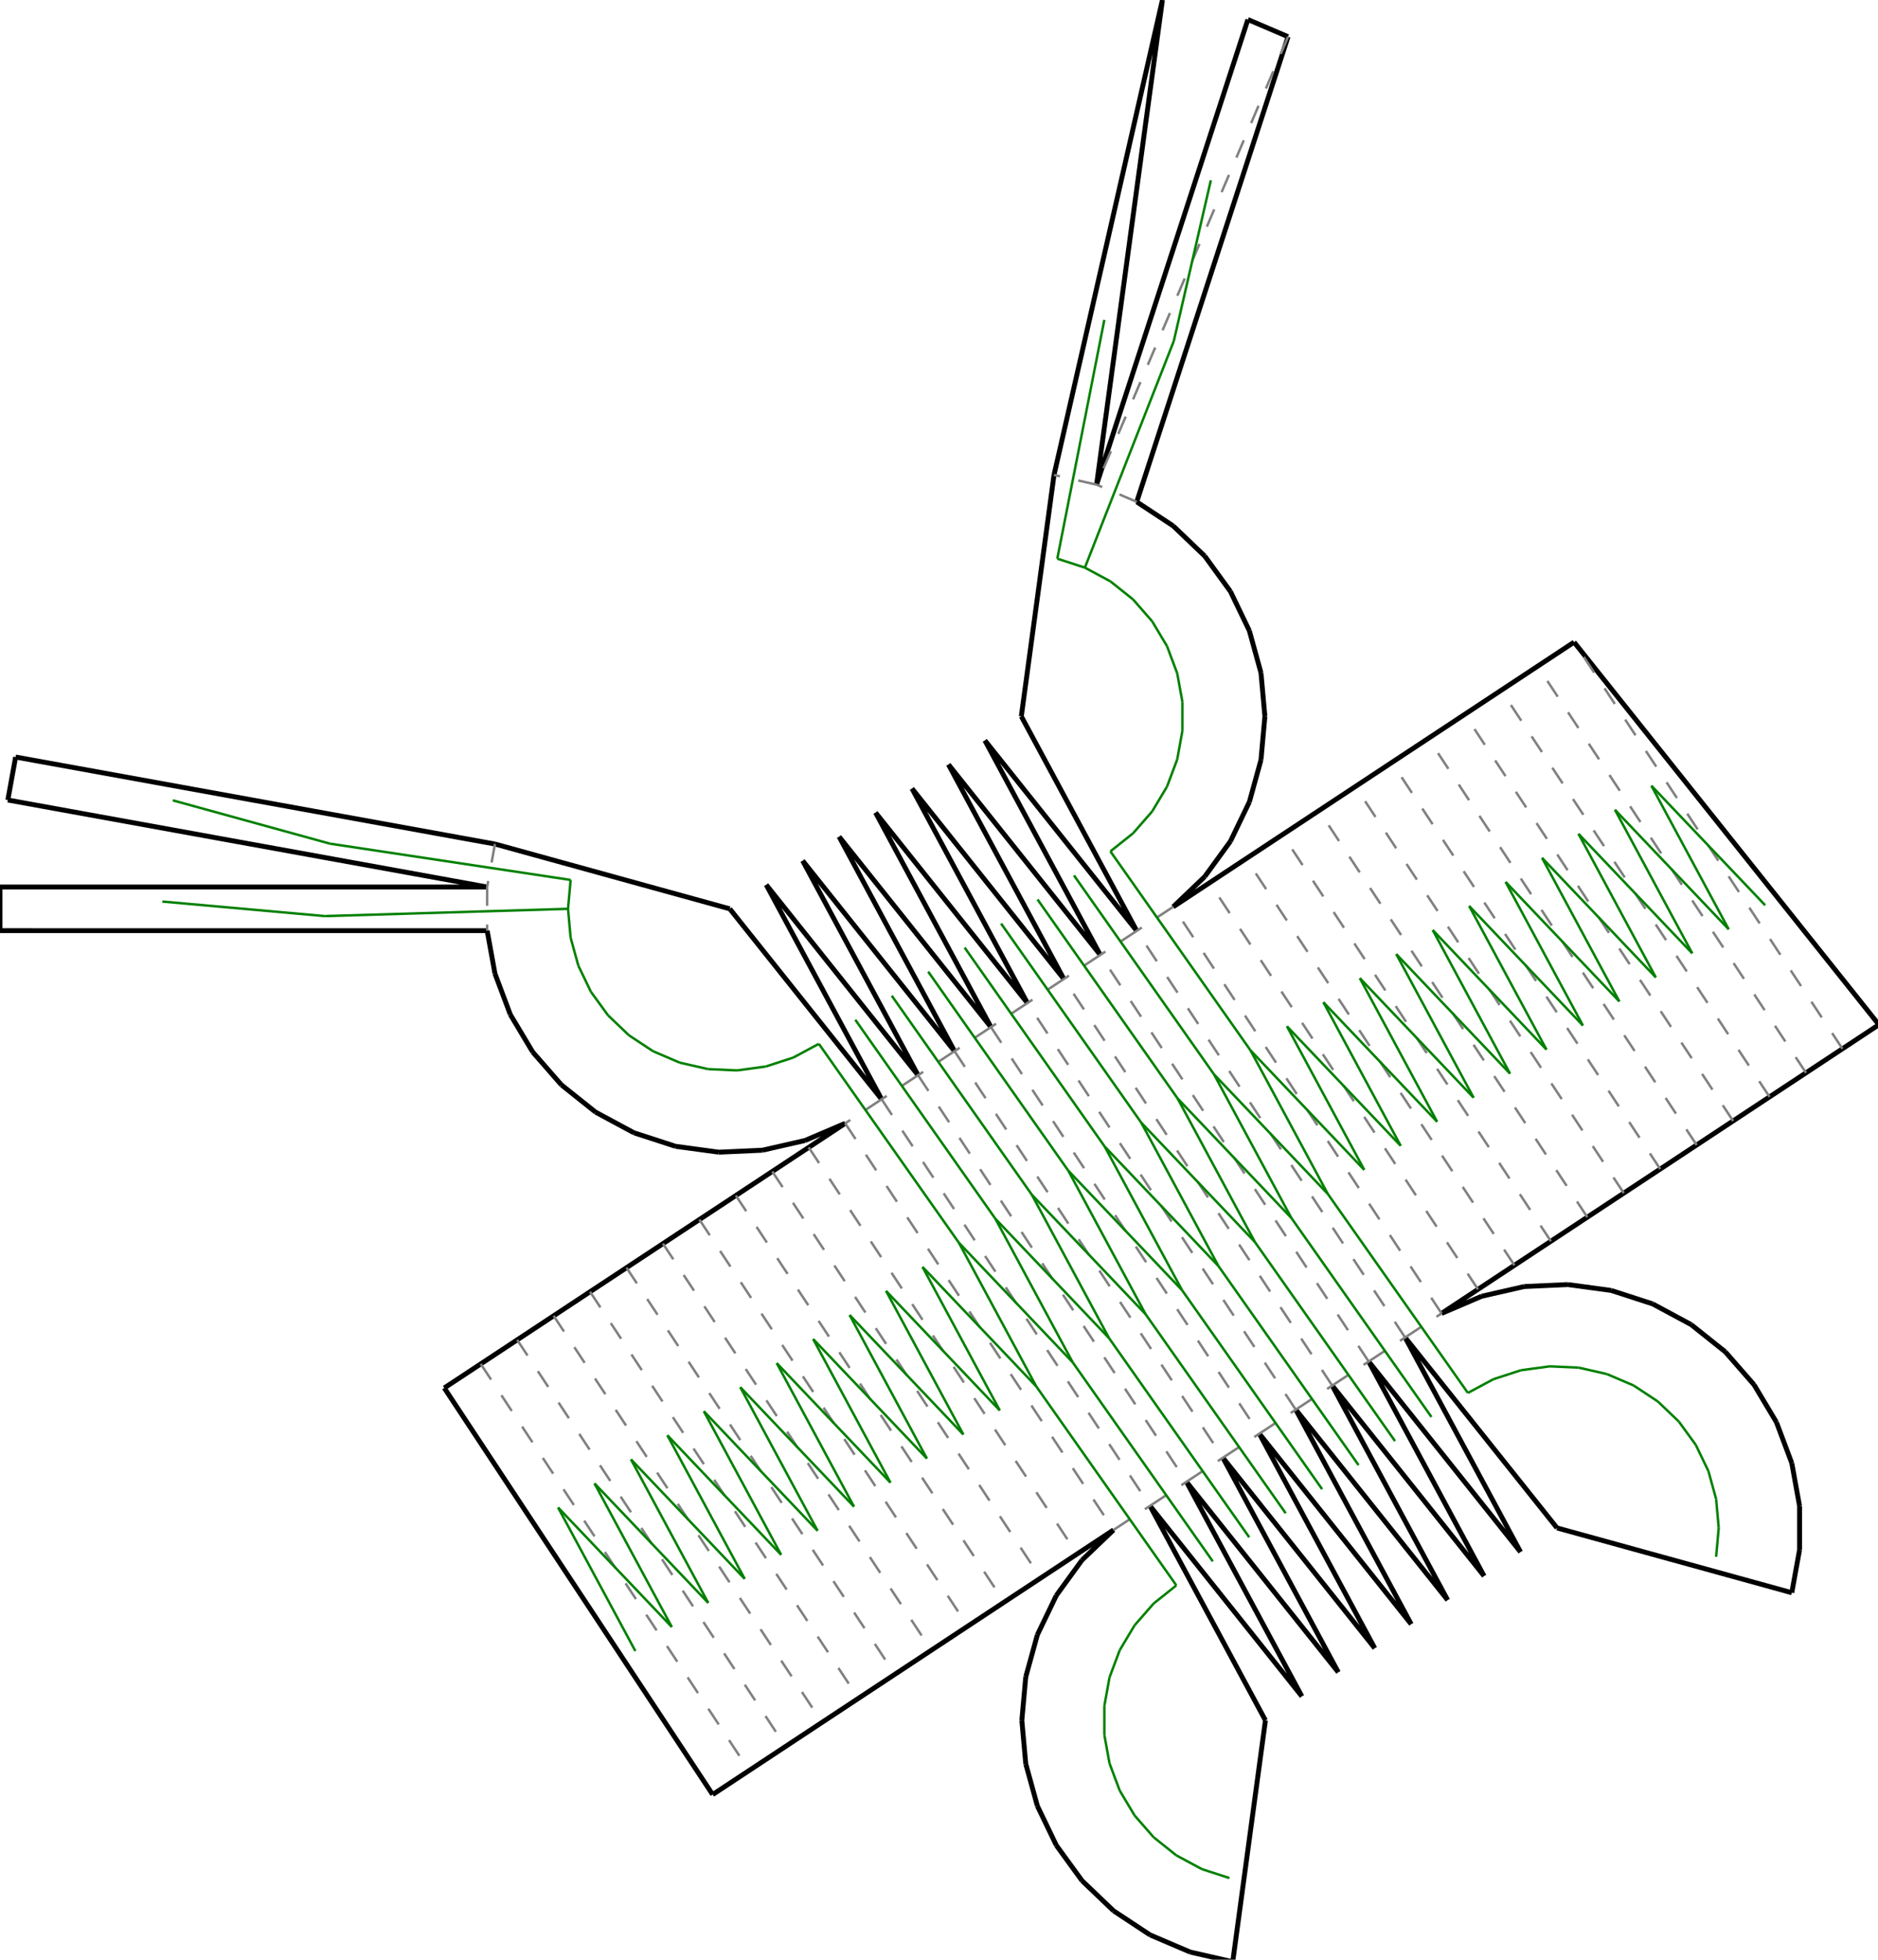 <?xml version="1.0"?>
<svg width="1542" height="1609" version="1.1" xmlns="http://www.w3.org/2000/svg" >
<defs>
<style type="text/css"><![CDATA[
.m {stroke:rgb(255,0,0);stroke-width:2.011;}
.v {stroke:rgb(0,0,255);stroke-width:2.011;}
.b {stroke:rgb(0,0,0);stroke-width:4.022;fill:white}
.n {stroke:rgb(128,128,128);stroke-width:2.011}
.t {stroke:rgb(0,128,0);stroke-width:2.011;}
.c {stroke:rgb(128,128,128);stroke-width:2.011;stroke-dasharray:15.42, 15.42;}
]]></style>
</defs>
<path fill="none" style="stroke:black;stroke-width:4.022;" d=" M 1243.49 1038.85 L 1273.42 1019.1 M 1053.06 685.269 L 1023.13 705.022 M 1273.42 1019.1 L 1303.34 999.345 M 1082.98 665.516 L 1053.06 685.269 M 1303.34 999.345 L 1333.27 979.592 M 1112.91 645.763 L 1082.98 665.516 M 1333.27 979.592 L 1363.19 959.84 M 1142.83 626.01 L 1112.91 645.763 M 1363.19 959.84 L 1393.11 940.087 M 1172.76 606.258 L 1142.83 626.01 M 1393.11 940.087 L 1423.04 920.334 M 1202.68 586.505 L 1172.76 606.258 M 1423.04 920.334 L 1452.96 900.581 M 1232.6 566.752 L 1202.68 586.505 M 1452.96 900.581 L 1482.89 880.828 M 1262.53 546.999 L 1232.6 566.752 M 1482.89 880.828 L 1512.81 861.076 M 1292.45 527.246 L 1262.53 546.999 M 1512.81 861.076 L 1542.74 841.323 M 1542.74 841.323 L 1292.45 527.246 M 933.362 412.042 L 1057.6 30.138 M 1057.6 30.138 L 1024.63 16.046 M 1024.63 16.046 L 900.391 397.95 M 900.391 397.95 L 954.443 0 M 954.443 0 L 865.435 389.971 M 12.831 621.553 L 6.428 656.833 M 406.402 692.976 L 12.831 621.553 M 6.428 656.833 L 400 728.255 M 6.81741e-005 728.255 L 0 764.11 M 400 728.255 L 6.81741e-005 728.255 M 0 764.11 L 400 764.111 M 585.161 1473.41 L 615.085 1453.66 M 364.802 1139.58 L 585.161 1473.41 M 394.726 1119.83 L 364.802 1139.58 M 615.085 1453.66 L 645.009 1433.91 M 424.65 1100.08 L 394.726 1119.83 M 645.009 1433.91 L 674.934 1414.15 M 454.575 1080.33 L 424.65 1100.08 M 674.934 1414.15 L 704.858 1394.4 M 484.499 1060.57 L 454.575 1080.33 M 704.858 1394.4 L 734.782 1374.65 M 514.423 1040.82 L 484.499 1060.57 M 734.782 1374.65 L 764.706 1354.9 M 544.347 1021.07 L 514.423 1040.82 M 764.706 1354.9 L 794.63 1335.14 M 574.272 1001.31 L 544.347 1021.07 M 794.63 1335.14 L 824.555 1315.39 M 604.196 981.561 L 574.272 1001.31 M 824.555 1315.39 L 854.479 1295.64 M 634.12 961.808 L 604.196 981.561 M 854.479 1295.64 L 884.403 1275.88 M 664.044 942.055 L 634.12 961.808 M 884.403 1275.88 L 914.327 1256.13 M 693.968 922.303 L 664.044 942.055 M 1183.65 1078.36 L 1213.57 1058.6 M 993.211 724.774 L 963.286 744.527 M 1213.57 1058.6 L 1243.49 1038.85 M 1023.13 705.022 L 993.211 724.774 M 1287.39 1054.68 L 1251.57 1056.29 M 1322.92 1059.49 L 1287.39 1054.68 M 1357.02 1070.57 L 1322.92 1059.49 M 1388.6 1087.56 L 1357.02 1070.57 M 1416.63 1109.92 L 1388.6 1087.56 M 1440.22 1136.92 L 1416.63 1109.92 M 1458.61 1167.7 L 1440.22 1136.92 M 1471.21 1201.27 L 1458.61 1167.7 M 1477.61 1236.55 L 1471.21 1201.27 M 1477.61 1272.4 L 1477.61 1236.55 M 1278.42 1254.48 L 1471.21 1307.68 M 1471.21 1307.68 L 1477.61 1272.4 M 977.222 1602.71 L 1012.18 1610.69 M 1012.18 1610.69 L 1039.03 1412.5 M 944.252 1588.62 L 977.222 1602.71 M 914.328 1568.86 L 944.252 1588.62 M 888.411 1544.09 L 914.328 1568.86 M 867.336 1515.08 L 888.411 1544.09 M 851.779 1482.77 L 867.336 1515.08 M 842.24 1448.21 L 851.779 1482.77 M 839.025 1412.5 L 842.24 1448.21 M 842.24 1376.79 L 839.025 1412.5 M 851.779 1342.22 L 842.24 1376.79 M 867.336 1309.92 L 851.779 1342.22 M 888.411 1280.91 L 867.336 1309.92 M 914.327 1256.13 L 888.411 1280.91 M 1039.03 1412.5 L 944.252 1236.38 M 1068.95 1392.75 L 974.176 1216.63 M 944.252 1236.38 L 1068.95 1392.75 M 1098.87 1372.99 L 1004.1 1196.87 M 974.176 1216.63 L 1098.87 1372.99 M 1128.8 1353.24 L 1034.02 1177.12 M 1004.1 1196.87 L 1128.8 1353.24 M 1158.72 1333.49 L 1063.95 1157.37 M 1034.02 1177.12 L 1158.72 1333.49 M 1188.65 1313.73 L 1093.87 1137.61 M 1063.95 1157.37 L 1188.65 1313.73 M 1218.57 1293.98 L 1123.8 1117.86 M 1093.87 1137.61 L 1218.57 1293.98 M 1248.49 1274.23 L 1153.72 1098.11 M 1123.8 1117.86 L 1248.49 1274.23 M 1153.72 1098.11 L 1278.42 1254.48 M 1216.62 1064.26 L 1183.65 1078.36 M 1251.57 1056.29 L 1216.62 1064.26 M 1010.28 690.741 L 1025.84 658.436 M 1025.84 658.436 L 1035.37 623.872 M 1035.37 623.872 L 1038.59 588.161 M 1038.59 588.161 L 1035.37 552.449 M 1035.37 552.449 L 1025.83 517.886 M 1025.83 517.886 L 1010.28 485.581 M 1010.28 485.581 L 989.202 456.573 M 989.202 456.573 L 963.286 431.795 M 963.286 431.795 L 933.362 412.042 M 865.435 389.971 L 838.588 588.161 M 599.195 746.183 L 406.402 692.976 M 400 764.111 L 406.402 799.391 M 406.402 799.391 L 419.001 832.96 M 419.001 832.96 L 437.391 863.74 M 437.391 863.74 L 460.982 890.742 M 460.982 890.742 L 489.015 913.098 M 489.015 913.098 L 520.59 930.089 M 520.59 930.089 L 554.691 941.169 M 554.691 941.169 L 590.222 945.982 M 590.222 945.982 L 626.041 944.373 M 626.041 944.373 L 660.998 936.395 M 660.998 936.395 L 693.968 922.303 M 723.893 902.55 L 599.195 746.183 M 753.817 882.797 L 629.119 726.431 M 629.119 726.431 L 723.893 902.55 M 783.741 863.044 L 659.044 706.677 M 659.044 706.677 L 753.817 882.797 M 813.665 843.291 L 688.967 686.925 M 688.967 686.925 L 783.741 863.044 M 843.59 823.538 L 718.892 667.172 M 718.892 667.172 L 813.665 843.291 M 873.514 803.786 L 748.816 647.419 M 748.816 647.419 L 843.59 823.538 M 903.438 784.033 L 778.74 627.667 M 778.74 627.667 L 873.514 803.786 M 933.362 764.28 L 808.664 607.914 M 808.664 607.914 L 903.438 784.033 M 838.588 588.161 L 933.362 764.28 M 963.286 744.527 L 989.203 719.749 M 989.203 719.749 L 1010.28 690.741" />
<path fill="none" class="c" d=" M 813.665 843.291 L 1034.02 1177.12 M 1034.02 1177.12 L 1063.95 1157.37 M 843.59 823.538 L 813.665 843.291 M 1063.95 1157.37 L 843.59 823.538 M 1063.95 1157.37 L 1093.87 1137.61 M 873.514 803.786 L 843.59 823.538 M 1093.87 1137.61 L 873.514 803.786 M 1093.87 1137.61 L 1123.8 1117.86 M 903.438 784.033 L 873.514 803.786 M 1123.8 1117.86 L 903.438 784.033 M 1123.8 1117.86 L 1153.72 1098.11 M 933.362 764.28 L 903.438 784.033 M 1153.72 1098.11 L 933.362 764.28 M 1153.72 1098.11 L 1183.65 1078.36 M 963.286 744.527 L 933.362 764.28 M 1183.65 1078.36 L 963.286 744.527 M 1213.57 1058.6 L 993.211 724.774 M 1243.49 1038.85 L 1023.13 705.022 M 813.665 843.291 L 783.741 863.044 M 933.362 412.042 L 900.391 397.95 M 900.391 397.95 L 865.435 389.971 M 1273.42 1019.1 L 1053.06 685.269 M 1303.34 999.345 L 1082.98 665.516 M 1333.27 979.592 L 1112.91 645.763 M 1363.19 959.84 L 1142.83 626.01 M 1393.11 940.087 L 1172.76 606.258 M 1423.04 920.334 L 1202.68 586.505 M 1452.96 900.581 L 1232.6 566.752 M 1482.89 880.828 L 1262.53 546.999 M 1512.81 861.076 L 1292.45 527.246 M 1057.6 30.138 L 900.391 397.95 M 783.741 863.044 L 1004.1 1196.87 M 1004.1 1196.87 L 1034.02 1177.12 M 783.741 863.044 L 753.817 882.797 M 753.817 882.797 L 974.176 1216.63 M 974.176 1216.63 L 1004.1 1196.87 M 753.817 882.797 L 723.893 902.55 M 723.893 902.55 L 944.252 1236.38 M 944.252 1236.38 L 974.176 1216.63 M 723.893 902.55 L 693.968 922.303 M 693.968 922.303 L 914.327 1256.13 M 914.327 1256.13 L 944.252 1236.38 M 664.044 942.055 L 884.403 1275.88 M 634.12 961.808 L 854.479 1295.64 M 604.196 981.561 L 824.555 1315.39 M 574.272 1001.31 L 794.63 1335.14 M 544.347 1021.07 L 764.706 1354.9 M 400 728.255 L 400 764.111 M 514.423 1040.82 L 734.782 1374.65 M 406.402 692.976 L 400 728.255 M 484.499 1060.57 L 704.858 1394.4 M 454.575 1080.33 L 674.934 1414.15 M 424.65 1100.08 L 645.009 1433.91 M 394.726 1119.83 L 615.085 1453.66" />
<line x1="877.144" y1="961.152" x2="970.546" y2="1059.26" class="t" />
<line x1="1085.565" y1="1222.658" x2="970.546" y2="1059.26" class="t" />
<line x1="907.068" y1="941.399" x2="970.546" y2="1059.26" class="t" />
<line x1="792.049" y1="778.001" x2="907.068" y2="941.399" class="t" />
<line x1="1000.47" y1="1039.507" x2="907.068" y2="941.399" class="t" />
<line x1="1115.489" y1="1202.906" x2="1000.47" y2="1039.507" class="t" />
<line x1="936.992" y1="921.646" x2="1000.47" y2="1039.507" class="t" />
<line x1="821.973" y1="758.248" x2="936.992" y2="921.646" class="t" />
<line x1="1030.394" y1="1019.754" x2="936.992" y2="921.646" class="t" />
<line x1="1145.413" y1="1183.153" x2="1030.394" y2="1019.754" class="t" />
<line x1="966.916" y1="901.894" x2="1030.394" y2="1019.754" class="t" />
<line x1="851.897" y1="738.495" x2="966.916" y2="901.894" class="t" />
<line x1="1060.319" y1="1000.001" x2="966.916" y2="901.894" class="t" />
<line x1="1175.338" y1="1163.4" x2="1060.319" y2="1000.001" class="t" />
<line x1="996.84" y1="882.141" x2="1060.319" y2="1000.001" class="t" />
<line x1="881.821" y1="718.742" x2="996.84" y2="882.141" class="t" />
<line x1="1090.243" y1="980.249" x2="996.84" y2="882.141" class="t" />
<line x1="1205.262" y1="1143.647" x2="1090.243" y2="980.249" class="t" />
<line x1="1026.765" y1="862.388" x2="1090.243" y2="980.249" class="t" />
<line x1="911.746" y1="698.989" x2="1026.765" y2="862.388" class="t" />
<line x1="1120.167" y1="960.496" x2="1026.765" y2="862.388" class="t" />
<line x1="1056.689" y1="842.635" x2="1120.167" y2="960.496" class="t" />
<line x1="1150.091" y1="940.743" x2="1056.689" y2="842.635" class="t" />
<line x1="1086.613" y1="822.882" x2="1150.091" y2="940.743" class="t" />
<line x1="1226.227" y1="1132.366" x2="1205.262" y2="1143.647" class="t" />
<line x1="1248.869" y1="1125.009" x2="1226.227" y2="1132.366" class="t" />
<line x1="1272.461" y1="1121.813" x2="1248.869" y2="1125.009" class="t" />
<line x1="930.359" y1="684.146" x2="911.746" y2="698.989" class="t" />
<line x1="946.023" y1="666.217" x2="930.359" y2="684.146" class="t" />
<line x1="958.234" y1="645.779" x2="946.023" y2="666.217" class="t" />
<line x1="1180.016" y1="920.99" x2="1086.613" y2="822.882" class="t" />
<line x1="940.622" y1="1079.013" x2="877.144" y2="961.152" class="t" />
<line x1="762.125" y1="797.753" x2="877.144" y2="961.152" class="t" />
<line x1="1296.245" y1="1122.881" x2="1272.461" y2="1121.813" class="t" />
<line x1="1319.455" y1="1128.179" x2="1296.245" y2="1122.881" class="t" />
<line x1="1341.347" y1="1137.536" x2="1319.455" y2="1128.179" class="t" />
<line x1="1361.216" y1="1150.651" x2="1341.347" y2="1137.536" class="t" />
<line x1="1378.424" y1="1167.104" x2="1361.216" y2="1150.651" class="t" />
<line x1="1392.418" y1="1186.365" x2="1378.424" y2="1167.104" class="t" />
<line x1="1402.748" y1="1207.815" x2="1392.418" y2="1186.365" class="t" />
<line x1="1409.081" y1="1230.764" x2="1402.748" y2="1207.815" class="t" />
<line x1="1411.215" y1="1254.476" x2="1409.081" y2="1230.764" class="t" />
<line x1="1409.081" y1="1278.188" x2="1411.215" y2="1254.476" class="t" />
<line x1="966.599" y1="623.49" x2="958.234" y2="645.779" class="t" />
<line x1="970.85" y1="600.065" x2="966.599" y2="623.49" class="t" />
<line x1="970.85" y1="576.257" x2="970.85" y2="600.065" class="t" />
<line x1="966.599" y1="552.832" x2="970.85" y2="576.257" class="t" />
<line x1="958.234" y1="530.543" x2="966.599" y2="552.832" class="t" />
<line x1="946.023" y1="510.105" x2="958.234" y2="530.543" class="t" />
<line x1="930.359" y1="492.176" x2="946.023" y2="510.105" class="t" />
<line x1="911.745" y1="477.332" x2="930.359" y2="492.176" class="t" />
<line x1="890.78" y1="466.051" x2="911.745" y2="477.332" class="t" />
<line x1="963.784" y1="280.043" x2="890.78" y2="466.051" class="t" />
<line x1="868.138" y1="458.694" x2="890.78" y2="466.051" class="t" />
<line x1="906.756" y1="262.64" x2="868.138" y2="458.694" class="t" />
<line x1="1116.537" y1="803.129" x2="1180.016" y2="920.99" class="t" />
<line x1="1209.94" y1="901.237" x2="1116.537" y2="803.129" class="t" />
<line x1="1146.462" y1="783.377" x2="1209.94" y2="901.237" class="t" />
<line x1="1239.864" y1="881.485" x2="1146.462" y2="783.377" class="t" />
<line x1="1176.386" y1="763.624" x2="1239.864" y2="881.485" class="t" />
<line x1="1269.788" y1="861.732" x2="1176.386" y2="763.624" class="t" />
<line x1="1206.31" y1="743.871" x2="1269.788" y2="861.732" class="t" />
<line x1="1299.712" y1="841.979" x2="1206.31" y2="743.871" class="t" />
<line x1="1236.234" y1="724.118" x2="1299.712" y2="841.979" class="t" />
<line x1="1329.637" y1="822.226" x2="1236.234" y2="724.118" class="t" />
<line x1="1266.158" y1="704.365" x2="1329.637" y2="822.226" class="t" />
<line x1="1359.561" y1="802.473" x2="1266.158" y2="704.365" class="t" />
<line x1="1296.083" y1="684.613" x2="1359.561" y2="802.473" class="t" />
<line x1="1389.485" y1="782.721" x2="1296.083" y2="684.613" class="t" />
<line x1="1326.007" y1="664.86" x2="1389.485" y2="782.721" class="t" />
<line x1="1419.409" y1="762.968" x2="1326.007" y2="664.86" class="t" />
<line x1="1355.931" y1="645.107" x2="1419.409" y2="762.968" class="t" />
<line x1="1449.333" y1="743.215" x2="1355.931" y2="645.107" class="t" />
<line x1="994.206" y1="148.044" x2="963.784" y2="280.043" class="t" />
<line x1="847.219" y1="980.905" x2="940.622" y2="1079.013" class="t" />
<line x1="1055.641" y1="1242.411" x2="940.622" y2="1079.013" class="t" />
<line x1="910.698" y1="1098.765" x2="847.219" y2="980.905" class="t" />
<line x1="732.201" y1="817.506" x2="847.219" y2="980.905" class="t" />
<line x1="817.295" y1="1000.658" x2="910.698" y2="1098.765" class="t" />
<line x1="1025.717" y1="1262.164" x2="910.698" y2="1098.765" class="t" />
<line x1="880.773" y1="1118.518" x2="817.295" y2="1000.658" class="t" />
<line x1="702.276" y1="837.259" x2="817.295" y2="1000.658" class="t" />
<line x1="787.371" y1="1020.41" x2="880.773" y2="1118.518" class="t" />
<line x1="995.792" y1="1281.917" x2="880.773" y2="1118.518" class="t" />
<line x1="850.849" y1="1138.271" x2="787.371" y2="1020.41" class="t" />
<line x1="672.352" y1="857.012" x2="787.371" y2="1020.41" class="t" />
<line x1="651.387" y1="868.294" x2="672.352" y2="857.012" class="t" />
<line x1="757.447" y1="1040.163" x2="850.849" y2="1138.271" class="t" />
<line x1="965.868" y1="1301.67" x2="850.849" y2="1138.271" class="t" />
<line x1="947.255" y1="1316.513" x2="965.868" y2="1301.67" class="t" />
<line x1="628.745" y1="875.65" x2="651.387" y2="868.294" class="t" />
<line x1="820.925" y1="1158.024" x2="757.447" y2="1040.163" class="t" />
<line x1="931.591" y1="1334.442" x2="947.255" y2="1316.513" class="t" />
<line x1="605.153" y1="878.846" x2="628.745" y2="875.65" class="t" />
<line x1="727.522" y1="1059.916" x2="820.925" y2="1158.024" class="t" />
<line x1="919.38" y1="1354.88" x2="931.591" y2="1334.442" class="t" />
<line x1="581.369" y1="877.778" x2="605.153" y2="878.846" class="t" />
<line x1="791.001" y1="1177.777" x2="727.522" y2="1059.916" class="t" />
<line x1="911.015" y1="1377.169" x2="919.38" y2="1354.88" class="t" />
<line x1="558.158" y1="872.48" x2="581.369" y2="877.778" class="t" />
<line x1="697.598" y1="1079.669" x2="791.001" y2="1177.777" class="t" />
<line x1="906.763" y1="1400.594" x2="911.015" y2="1377.169" class="t" />
<line x1="536.267" y1="863.123" x2="558.158" y2="872.48" class="t" />
<line x1="761.077" y1="1197.53" x2="697.598" y2="1079.669" class="t" />
<line x1="906.763" y1="1424.402" x2="906.763" y2="1400.594" class="t" />
<line x1="516.397" y1="850.008" x2="536.267" y2="863.123" class="t" />
<line x1="667.674" y1="1099.422" x2="761.077" y2="1197.53" class="t" />
<line x1="911.015" y1="1447.827" x2="906.763" y2="1424.402" class="t" />
<line x1="499.19" y1="833.555" x2="516.397" y2="850.008" class="t" />
<line x1="731.152" y1="1217.282" x2="667.674" y2="1099.422" class="t" />
<line x1="919.38" y1="1470.116" x2="911.015" y2="1447.827" class="t" />
<line x1="485.196" y1="814.295" x2="499.19" y2="833.555" class="t" />
<line x1="637.75" y1="1119.174" x2="731.152" y2="1217.282" class="t" />
<line x1="931.591" y1="1490.554" x2="919.38" y2="1470.116" class="t" />
<line x1="474.866" y1="792.845" x2="485.196" y2="814.295" class="t" />
<line x1="701.228" y1="1237.035" x2="637.75" y2="1119.174" class="t" />
<line x1="947.255" y1="1508.483" x2="931.591" y2="1490.554" class="t" />
<line x1="468.532" y1="769.895" x2="474.866" y2="792.845" class="t" />
<line x1="607.826" y1="1138.927" x2="701.228" y2="1237.035" class="t" />
<line x1="965.868" y1="1523.327" x2="947.255" y2="1508.483" class="t" />
<line x1="466.398" y1="746.183" x2="468.532" y2="769.895" class="t" />
<line x1="671.304" y1="1256.788" x2="607.826" y2="1138.927" class="t" />
<line x1="986.833" y1="1534.608" x2="965.868" y2="1523.327" class="t" />
<line x1="266.667" y1="752.159" x2="466.398" y2="746.183" class="t" />
<line x1="468.532" y1="722.472" x2="466.398" y2="746.183" class="t" />
<line x1="133.333" y1="740.207" x2="266.667" y2="752.159" class="t" />
<line x1="577.901" y1="1158.68" x2="671.304" y2="1256.788" class="t" />
<line x1="1009.476" y1="1541.965" x2="986.833" y2="1534.608" class="t" />
<line x1="270.944" y1="692.688" x2="468.532" y2="722.472" class="t" />
<line x1="141.887" y1="657.121" x2="270.944" y2="692.688" class="t" />
<line x1="641.38" y1="1276.541" x2="577.901" y2="1158.68" class="t" />
<line x1="547.977" y1="1178.433" x2="641.38" y2="1276.541" class="t" />
<line x1="611.455" y1="1296.294" x2="547.977" y2="1178.433" class="t" />
<line x1="518.053" y1="1198.186" x2="611.455" y2="1296.294" class="t" />
<line x1="581.531" y1="1316.046" x2="518.053" y2="1198.186" class="t" />
<line x1="488.129" y1="1217.939" x2="581.531" y2="1316.046" class="t" />
<line x1="551.607" y1="1335.799" x2="488.129" y2="1217.939" class="t" />
<line x1="458.204" y1="1237.691" x2="551.607" y2="1335.799" class="t" />
<line x1="521.683" y1="1355.552" x2="458.204" y2="1237.691" class="t" />
</svg>
